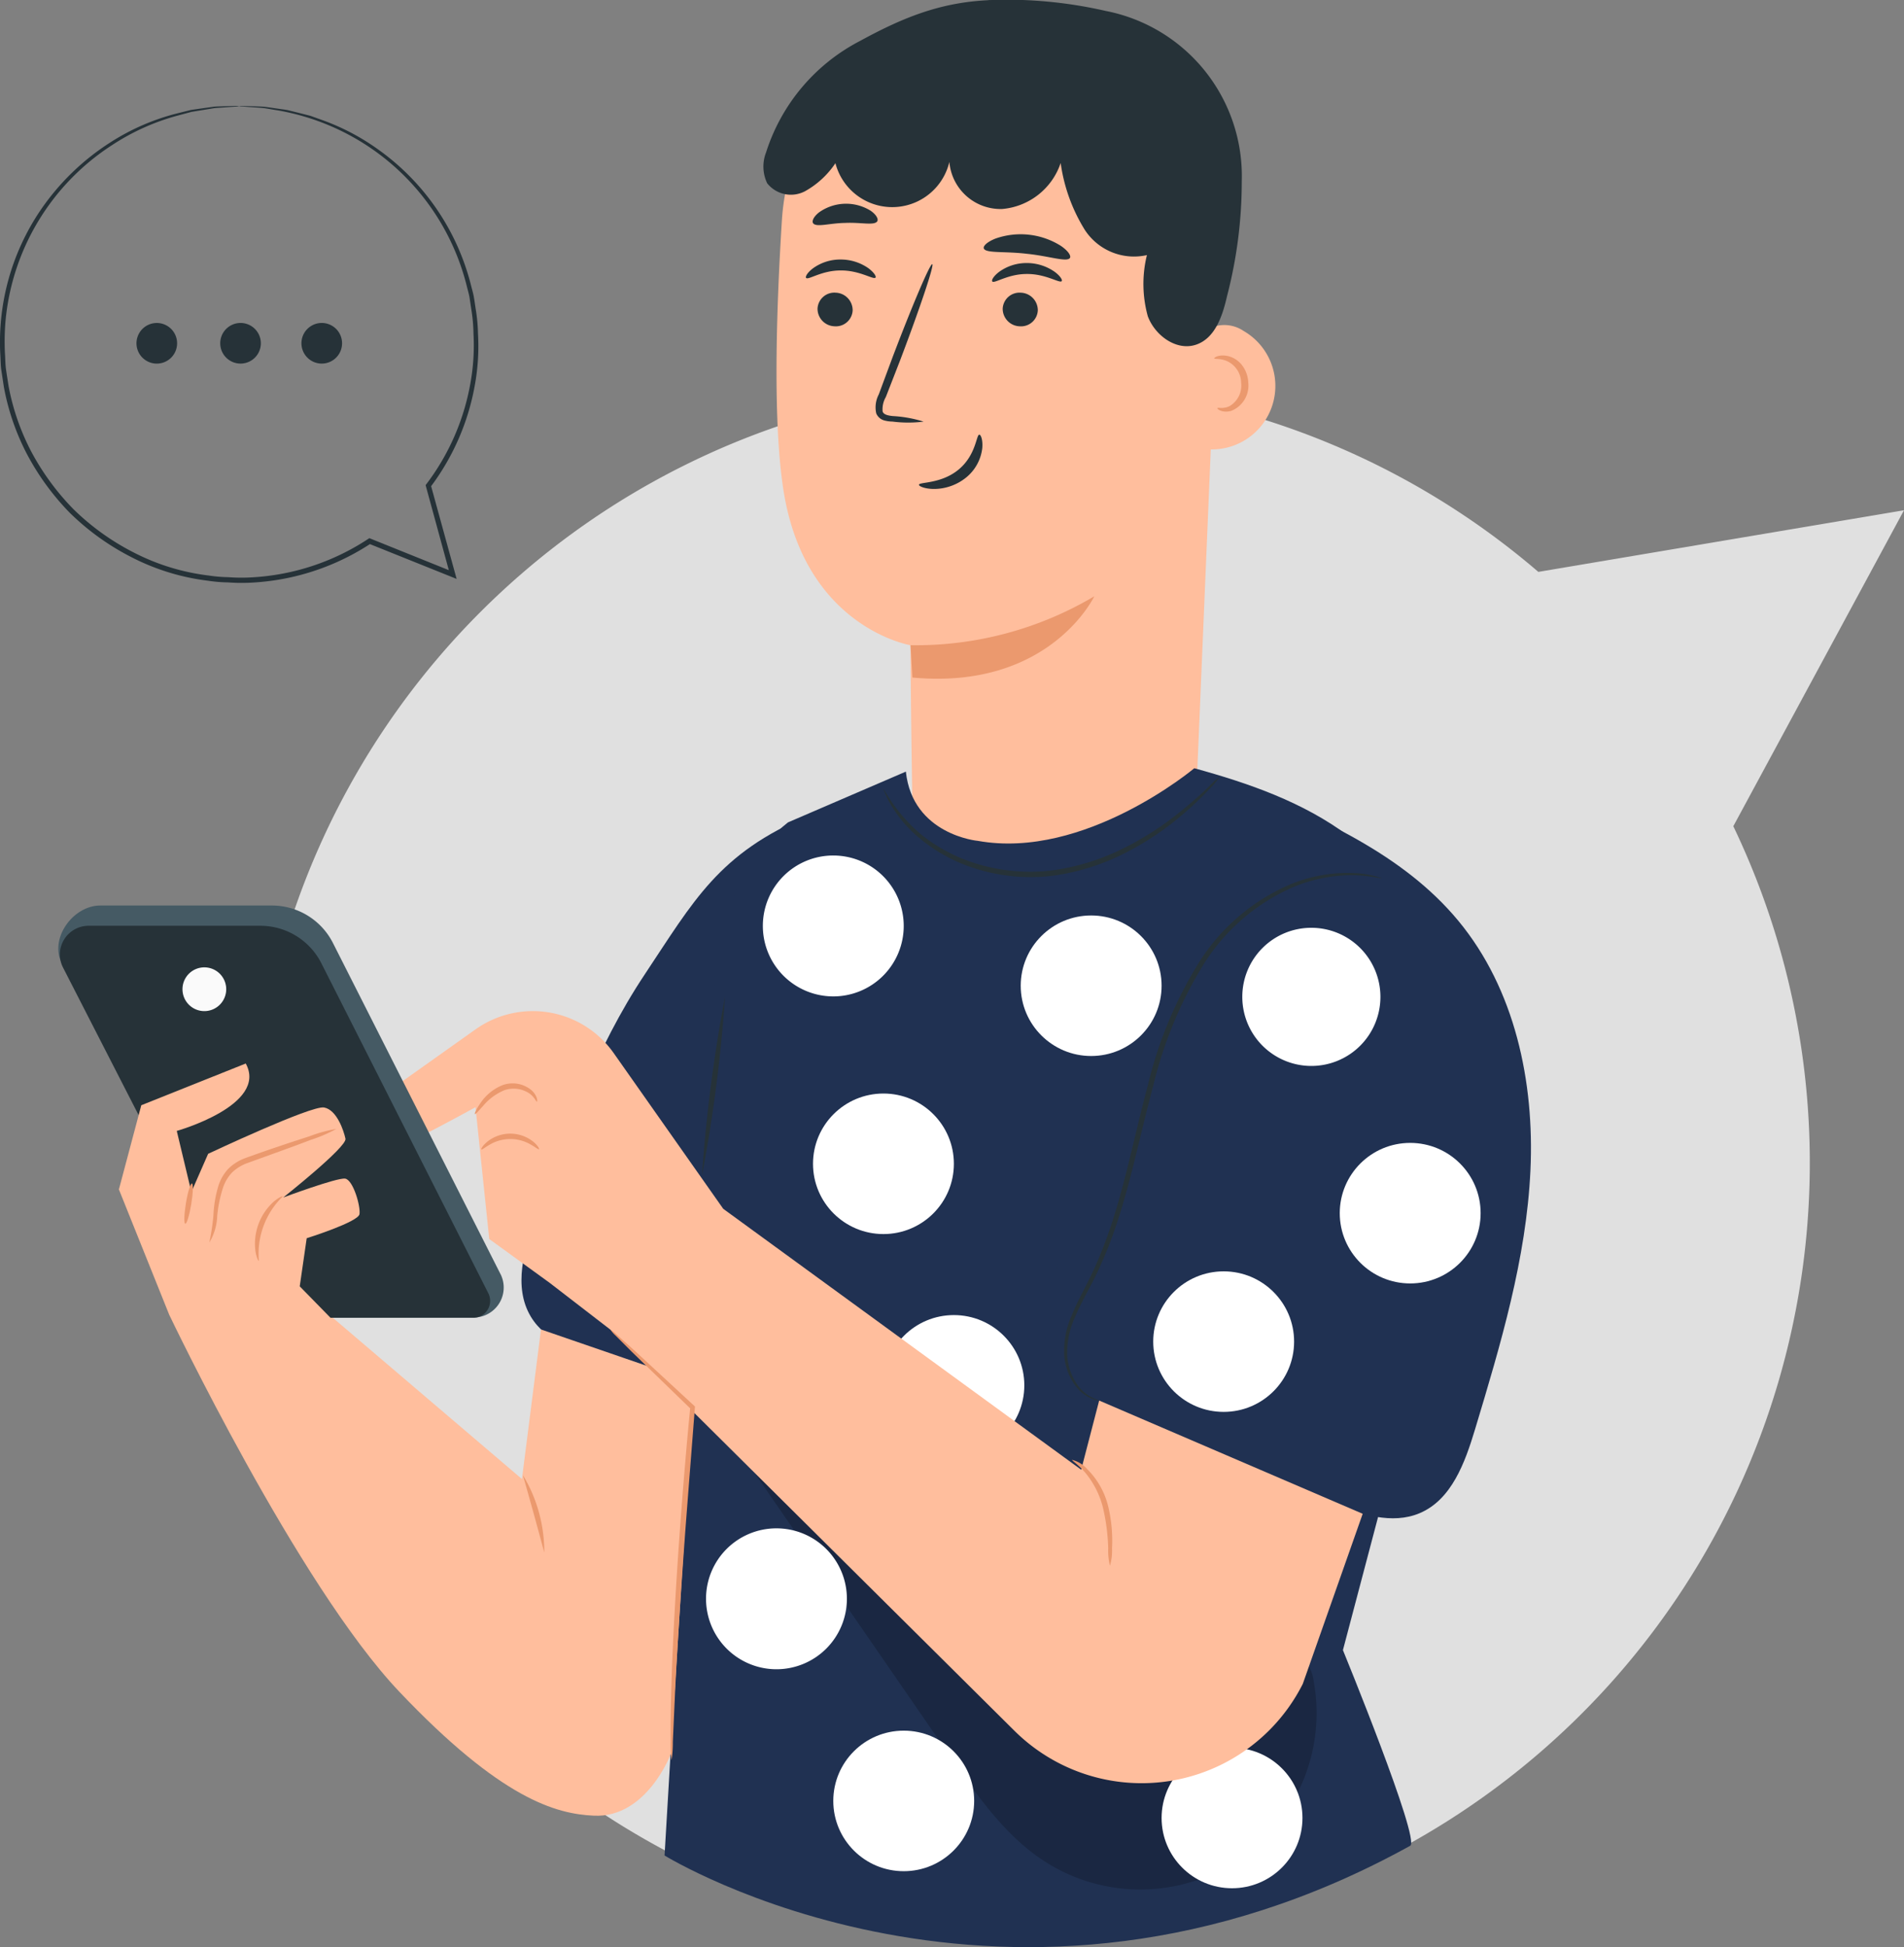 <svg xmlns="http://www.w3.org/2000/svg" width="150" height="153.376" viewBox="0 0 150 153.376">
  <rect x="0" y="0" width="150" height="153.376" fill="#808080" stroke="none"/>
  <g id="Character_2" data-name="Character 2" transform="translate(-64.994 -274.836)" style="isolation: isolate">
    <g id="Group_5734" data-name="Group 5734" transform="translate(64.994 274.836)">
      <path id="Path_14894" data-name="Path 14894" d="M219.386,321.822l-28.807,4.855a61.354,61.354,0,1,0,15.36,20.033Z" transform="translate(-69.386 -281.631)" fill="#e0e0e0"/>
      <g id="Group_5511" data-name="Group 5511" transform="translate(0 8.353)">
        <g id="Group_5507" data-name="Group 5507" transform="translate(10.752 17.087)">
          <g id="Group_5502" data-name="Group 5502" transform="translate(12.998 0)">
            <g id="Group_5501" data-name="Group 5501">
              <path id="Path_14895" data-name="Path 14895" d="M94.1,307.616a1.6,1.6,0,1,0,1.6-1.6A1.6,1.6,0,0,0,94.1,307.616Z" transform="translate(-94.102 -306.017)" fill="#263238"/>
            </g>
          </g>
          <g id="Group_5504" data-name="Group 5504" transform="translate(6.598 0)">
            <g id="Group_5503" data-name="Group 5503">
              <path id="Path_14896" data-name="Path 14896" d="M86.258,307.616a1.6,1.6,0,1,0,1.6-1.6A1.6,1.6,0,0,0,86.258,307.616Z" transform="translate(-86.258 -306.017)" fill="#263238"/>
            </g>
          </g>
          <g id="Group_5506" data-name="Group 5506">
            <g id="Group_5505" data-name="Group 5505">
              <path id="Path_14897" data-name="Path 14897" d="M78.386,306.817a1.6,1.6,0,1,0,2.185-.585A1.6,1.6,0,0,0,78.386,306.817Z" transform="translate(-78.171 -306.017)" fill="#263238"/>
            </g>
          </g>
        </g>
        <g id="Group_5510" data-name="Group 5510">
          <g id="Group_5509" data-name="Group 5509">
            <g id="Group_5508" data-name="Group 5508">
              <path id="Path_14898" data-name="Path 14898" d="M83.844,285.081a1.828,1.828,0,0,1-.322.038l-.946.069c-.207.017-.441.024-.7.051l-.831.137-.968.159L79,285.823a17.831,17.831,0,0,0-5.211,2.35,18.5,18.5,0,0,0-8.365,13.883,19.22,19.22,0,0,0-.04,2.514c.032.425.024.857.088,1.285s.133.858.2,1.292a18.456,18.456,0,0,0,1.761,5.1,19.729,19.729,0,0,0,3.344,4.578,19.317,19.317,0,0,0,4.8,3.439,17.444,17.444,0,0,0,5.848,1.788,11.524,11.524,0,0,0,1.559.132,14.089,14.089,0,0,0,1.576.028,18.674,18.674,0,0,0,3.156-.4,18.487,18.487,0,0,0,6.285-2.642l.093-.061.1.042,6.545,2.635-.277.246-1.911-7-.026-.1.06-.078a18.45,18.45,0,0,0,3.446-7.824,16.728,16.728,0,0,0,.265-4.018,12.885,12.885,0,0,0-.173-1.932q-.071-.474-.141-.942c-.056-.309-.149-.609-.221-.911a18.621,18.621,0,0,0-14.889-13.813c-.49-.072-.92-.168-1.3-.2l-.955-.064-.586-.046a.872.872,0,0,1-.2-.028.918.918,0,0,1,.2-.007l.587.013.963.032c.381.02.816.1,1.311.167.246.038.51.066.782.118l.851.211.929.236.979.351a17.9,17.9,0,0,1,4.348,2.293,18.724,18.724,0,0,1,7.306,10.65c.074.308.171.612.229.928s.1.636.148.957a13.16,13.16,0,0,1,.186,1.969,17.049,17.049,0,0,1-.255,4.1,18.79,18.79,0,0,1-3.495,8l.033-.173q.931,3.391,1.925,7l.11.4-.388-.156-6.548-2.628.2-.02a18.892,18.892,0,0,1-6.428,2.7,19.124,19.124,0,0,1-3.229.408,14.336,14.336,0,0,1-1.612-.029,11.819,11.819,0,0,1-1.6-.135,17.834,17.834,0,0,1-5.979-1.835,19.654,19.654,0,0,1-4.905-3.525,20.05,20.05,0,0,1-3.4-4.685,18.794,18.794,0,0,1-1.78-5.212l-.2-1.32c-.063-.436-.055-.877-.085-1.31a18.5,18.5,0,0,1,3.16-11.277,19.025,19.025,0,0,1,5.479-5.336,17.718,17.718,0,0,1,5.3-2.309l1.092-.272.978-.14.839-.117c.256-.022.491-.021.7-.031l.951-.027A1.791,1.791,0,0,1,83.844,285.081Z" transform="translate(-64.994 -285.074)" fill="#263238"/>
            </g>
          </g>
        </g>
      </g>
      <g id="Group_5733" data-name="Group 5733" transform="translate(4.595)">
        <g id="Group_5648" data-name="Group 5648" transform="translate(55.55)">
          <g id="Group_5633" data-name="Group 5633">
            <g id="Group_5632" data-name="Group 5632">
              <g id="Group_5631" data-name="Group 5631">
                <g id="Group_5614" data-name="Group 5614" transform="translate(1.026 3.555)">
                  <g id="Group_5613" data-name="Group 5613">
                    <g id="Group_5596" data-name="Group 5596">
                      <g id="Group_5595" data-name="Group 5595">
                        <g id="Group_5594" data-name="Group 5594">
                          <g id="Group_5523" data-name="Group 5523">
                            <g id="Group_5522" data-name="Group 5522">
                              <g id="Group_5521" data-name="Group 5521">
                                <g id="Group_5520" data-name="Group 5520">
                                  <g id="Group_5519" data-name="Group 5519">
                                    <g id="Group_5518" data-name="Group 5518">
                                      <g id="Group_5517" data-name="Group 5517">
                                        <g id="Group_5516" data-name="Group 5516">
                                          <path id="Path_14901" data-name="Path 14901" d="M171.744,284.322a3.8,3.8,0,0,1,3.4,3.847h0L172.991,339.4c-.082,6.05-11.087,13.2-17.581,13.068h0c-6.559-.138-4.63-7.08-4.725-12.835-.158-9.615-.155-13.225-.158-13.17,0,0-8.287-1.372-10-12.156-.853-5.363-.583-14.156-.13-21.343.409-6.469,4.706-14.407,11.169-13.725Z" transform="translate(-139.967 -279.194)" fill="#ffbe9d"/>
                                        </g>
                                      </g>
                                    </g>
                                  </g>
                                </g>
                              </g>
                            </g>
                          </g>
                          <g id="Group_5541" data-name="Group 5541" transform="translate(2.317 16.886)">
                            <g id="Group_5531" data-name="Group 5531" transform="translate(0.918 2.61)">
                              <g id="Group_5530" data-name="Group 5530">
                                <g id="Group_5529" data-name="Group 5529">
                                  <g id="Group_5528" data-name="Group 5528">
                                    <g id="Group_5527" data-name="Group 5527">
                                      <g id="Group_5526" data-name="Group 5526">
                                        <g id="Group_5525" data-name="Group 5525">
                                          <g id="Group_5524" data-name="Group 5524">
                                            <path id="Path_14902" data-name="Path 14902" d="M143.933,304.339a1.384,1.384,0,0,0,1.337,1.4,1.324,1.324,0,0,0,1.429-1.247,1.385,1.385,0,0,0-1.335-1.4A1.326,1.326,0,0,0,143.933,304.339Z" transform="translate(-143.932 -303.089)" fill="#263238"/>
                                          </g>
                                        </g>
                                      </g>
                                    </g>
                                  </g>
                                </g>
                              </g>
                            </g>
                            <g id="Group_5540" data-name="Group 5540">
                              <g id="Group_5539" data-name="Group 5539">
                                <g id="Group_5538" data-name="Group 5538">
                                  <g id="Group_5537" data-name="Group 5537">
                                    <g id="Group_5536" data-name="Group 5536">
                                      <g id="Group_5535" data-name="Group 5535">
                                        <g id="Group_5534" data-name="Group 5534">
                                          <g id="Group_5533" data-name="Group 5533">
                                            <g id="Group_5532" data-name="Group 5532">
                                              <path id="Path_14903" data-name="Path 14903" d="M142.829,301.344c.172.18,1.222-.595,2.715-.591,1.491-.018,2.586.747,2.747.565.08-.081-.1-.406-.572-.752a3.806,3.806,0,0,0-2.2-.676,3.659,3.659,0,0,0-2.161.7C142.9,300.937,142.744,301.263,142.829,301.344Z" transform="translate(-142.807 -299.89)" fill="#263238"/>
                                            </g>
                                          </g>
                                        </g>
                                      </g>
                                    </g>
                                  </g>
                                </g>
                              </g>
                            </g>
                          </g>
                          <g id="Group_5559" data-name="Group 5559" transform="translate(16.984 17.164)">
                            <g id="Group_5549" data-name="Group 5549" transform="translate(0.838 2.333)">
                              <g id="Group_5548" data-name="Group 5548">
                                <g id="Group_5547" data-name="Group 5547">
                                  <g id="Group_5546" data-name="Group 5546">
                                    <g id="Group_5545" data-name="Group 5545">
                                      <g id="Group_5544" data-name="Group 5544">
                                        <g id="Group_5543" data-name="Group 5543">
                                          <g id="Group_5542" data-name="Group 5542">
                                            <path id="Path_14904" data-name="Path 14904" d="M161.811,304.339a1.384,1.384,0,0,0,1.337,1.4,1.324,1.324,0,0,0,1.429-1.247,1.385,1.385,0,0,0-1.336-1.4A1.326,1.326,0,0,0,161.811,304.339Z" transform="translate(-161.81 -303.089)" fill="#263238"/>
                                          </g>
                                        </g>
                                      </g>
                                    </g>
                                  </g>
                                </g>
                              </g>
                            </g>
                            <g id="Group_5558" data-name="Group 5558">
                              <g id="Group_5557" data-name="Group 5557">
                                <g id="Group_5556" data-name="Group 5556">
                                  <g id="Group_5555" data-name="Group 5555">
                                    <g id="Group_5554" data-name="Group 5554">
                                      <g id="Group_5553" data-name="Group 5553">
                                        <g id="Group_5552" data-name="Group 5552">
                                          <g id="Group_5551" data-name="Group 5551">
                                            <g id="Group_5550" data-name="Group 5550">
                                              <path id="Path_14905" data-name="Path 14905" d="M160.805,301.684c.172.18,1.224-.595,2.715-.591,1.491-.017,2.586.748,2.748.566.079-.081-.094-.406-.573-.753a3.818,3.818,0,0,0-2.2-.676,3.668,3.668,0,0,0-2.161.7C160.878,301.278,160.721,301.6,160.805,301.684Z" transform="translate(-160.783 -300.23)" fill="#263238"/>
                                            </g>
                                          </g>
                                        </g>
                                      </g>
                                    </g>
                                  </g>
                                </g>
                              </g>
                            </g>
                          </g>
                          <g id="Group_5568" data-name="Group 5568" transform="translate(7.789 17.254)">
                            <g id="Group_5567" data-name="Group 5567">
                              <g id="Group_5566" data-name="Group 5566">
                                <g id="Group_5565" data-name="Group 5565">
                                  <g id="Group_5564" data-name="Group 5564">
                                    <g id="Group_5563" data-name="Group 5563">
                                      <g id="Group_5562" data-name="Group 5562">
                                        <g id="Group_5561" data-name="Group 5561">
                                          <g id="Group_5560" data-name="Group 5560">
                                            <path id="Path_14906" data-name="Path 14906" d="M153.315,312.741a9.941,9.941,0,0,0-2.423-.436c-.381-.039-.742-.115-.806-.375a1.933,1.933,0,0,1,.255-1.126l1.127-2.894c1.565-4.119,2.7-7.508,2.531-7.569s-1.571,3.229-3.135,7.349q-.565,1.524-1.079,2.91a2.191,2.191,0,0,0-.2,1.491.953.953,0,0,0,.626.556,2.568,2.568,0,0,0,.648.09A9.684,9.684,0,0,0,153.315,312.741Z" transform="translate(-149.514 -300.341)" fill="#263238"/>
                                          </g>
                                        </g>
                                      </g>
                                    </g>
                                  </g>
                                </g>
                              </g>
                            </g>
                          </g>
                          <g id="Group_5576" data-name="Group 5576" transform="translate(10.56 43.413)">
                            <g id="Group_5575" data-name="Group 5575">
                              <g id="Group_5574" data-name="Group 5574">
                                <g id="Group_5573" data-name="Group 5573">
                                  <g id="Group_5572" data-name="Group 5572">
                                    <g id="Group_5571" data-name="Group 5571">
                                      <g id="Group_5570" data-name="Group 5570">
                                        <g id="Group_5569" data-name="Group 5569">
                                          <path id="Path_14907" data-name="Path 14907" d="M152.91,336.255a27.566,27.566,0,0,0,14.48-3.853s-3.513,7.408-14.334,6.4Z" transform="translate(-152.91 -332.402)" fill="#eb996e"/>
                                        </g>
                                      </g>
                                    </g>
                                  </g>
                                </g>
                              </g>
                            </g>
                          </g>
                          <g id="Group_5593" data-name="Group 5593" transform="translate(11.226 30.684)">
                            <g id="Group_5592" data-name="Group 5592">
                              <g id="Group_5591" data-name="Group 5591">
                                <g id="Group_5590" data-name="Group 5590">
                                  <g id="Group_5589" data-name="Group 5589">
                                    <g id="Group_5588" data-name="Group 5588">
                                      <g id="Group_5587" data-name="Group 5587">
                                        <g id="Group_5586" data-name="Group 5586">
                                          <g id="Group_5585" data-name="Group 5585">
                                            <path id="Path_14909" data-name="Path 14909" d="M158.482,316.8c-.242-.014-.246,1.6-1.632,2.748s-3.11.968-3.123,1.194c-.022.1.385.314,1.114.334a4.043,4.043,0,0,0,2.607-.906,3.5,3.5,0,0,0,1.265-2.3C158.773,317.192,158.593,316.792,158.482,316.8Z" transform="translate(-153.726 -316.801)" fill="#263238"/>
                                          </g>
                                        </g>
                                      </g>
                                    </g>
                                  </g>
                                </g>
                              </g>
                            </g>
                          </g>
                        </g>
                      </g>
                    </g>
                    <g id="Group_5604" data-name="Group 5604" transform="translate(16.327 14.897)">
                      <g id="Group_5603" data-name="Group 5603">
                        <g id="Group_5602" data-name="Group 5602">
                          <g id="Group_5601" data-name="Group 5601">
                            <g id="Group_5600" data-name="Group 5600">
                              <g id="Group_5599" data-name="Group 5599">
                                <g id="Group_5598" data-name="Group 5598">
                                  <g id="Group_5597" data-name="Group 5597">
                                    <path id="Path_14910" data-name="Path 14910" d="M159.985,298.567c.148.4,1.638.213,3.388.423,1.755.175,3.167.687,3.4.324.1-.174-.143-.554-.713-.946a5.951,5.951,0,0,0-5.17-.57C160.246,298.057,159.922,298.375,159.985,298.567Z" transform="translate(-159.978 -297.452)" fill="#263238"/>
                                  </g>
                                </g>
                              </g>
                            </g>
                          </g>
                        </g>
                      </g>
                    </g>
                    <g id="Group_5612" data-name="Group 5612" transform="translate(2.85 12.492)">
                      <g id="Group_5611" data-name="Group 5611">
                        <g id="Group_5610" data-name="Group 5610">
                          <g id="Group_5609" data-name="Group 5609">
                            <g id="Group_5608" data-name="Group 5608">
                              <g id="Group_5607" data-name="Group 5607">
                                <g id="Group_5606" data-name="Group 5606">
                                  <g id="Group_5605" data-name="Group 5605">
                                    <path id="Path_14911" data-name="Path 14911" d="M143.5,296.045c.262.338,1.29-.013,2.526-.029,1.235-.06,2.283.227,2.524-.126.105-.171-.06-.51-.516-.831a3.669,3.669,0,0,0-4.069.126C143.526,295.532,143.382,295.88,143.5,296.045Z" transform="translate(-143.46 -294.504)" fill="#263238"/>
                                  </g>
                                </g>
                              </g>
                            </g>
                          </g>
                        </g>
                      </g>
                    </g>
                  </g>
                </g>
                <g id="Group_5619" data-name="Group 5619" transform="translate(34.676 25.593)">
                  <g id="Group_5618" data-name="Group 5618">
                    <g id="Group_5617" data-name="Group 5617">
                      <g id="Group_5616" data-name="Group 5616">
                        <g id="Group_5615" data-name="Group 5615">
                          <path id="Path_14912" data-name="Path 14912" d="M181.542,306.544a2.716,2.716,0,0,1,2.827.141,5,5,0,0,1-3.159,9.284" transform="translate(-181.21 -306.205)" fill="#ffbe9d"/>
                        </g>
                      </g>
                    </g>
                  </g>
                </g>
                <g id="Group_5624" data-name="Group 5624">
                  <g id="Group_5623" data-name="Group 5623">
                    <g id="Group_5622" data-name="Group 5622">
                      <g id="Group_5621" data-name="Group 5621">
                        <g id="Group_5620" data-name="Group 5620">
                          <path id="Path_14913" data-name="Path 14913" d="M156.719,274.84c-3.94.131-6.929,1.326-10.387,3.214a15,15,0,0,0-7.416,8.788,3.062,3.062,0,0,0,.087,2.429,2.387,2.387,0,0,0,2.965.637,6.945,6.945,0,0,0,2.412-2.218,4.625,4.625,0,0,0,8.977-.1,4.049,4.049,0,0,0,4.168,3.708,5.343,5.343,0,0,0,4.6-3.623,13.464,13.464,0,0,0,1.9,5.265,4.625,4.625,0,0,0,4.895,1.989,9.53,9.53,0,0,0,.071,4.822c.572,1.524,2.269,2.758,3.812,2.23,1.5-.513,2.079-2.283,2.43-3.823a35.9,35.9,0,0,0,1.159-9.039A13.254,13.254,0,0,0,165.686,275.7a35.15,35.15,0,0,0-9.41-.854" transform="translate(-138.709 -274.836)" fill="#263238"/>
                        </g>
                      </g>
                    </g>
                  </g>
                </g>
                <g id="Group_5630" data-name="Group 5630" transform="translate(35.516 27.998)">
                  <g id="Group_5629" data-name="Group 5629">
                    <g id="Group_5628" data-name="Group 5628">
                      <g id="Group_5627" data-name="Group 5627">
                        <g id="Group_5626" data-name="Group 5626">
                          <g id="Group_5625" data-name="Group 5625">
                            <path id="Path_14914" data-name="Path 14914" d="M182.487,313.3c.03-.077.42.092.942-.147a1.876,1.876,0,0,0,.928-1.842,1.9,1.9,0,0,0-1.154-1.73c-.541-.221-.939-.113-.961-.2-.038-.053.367-.339,1.081-.18a1.991,1.991,0,0,1,1.057.658,2.4,2.4,0,0,1,.537,1.42,2.142,2.142,0,0,1-1.354,2.243C182.827,313.713,182.429,313.339,182.487,313.3Z" transform="translate(-182.239 -309.152)" fill="#eb996e"/>
                          </g>
                        </g>
                      </g>
                    </g>
                  </g>
                </g>
              </g>
            </g>
          </g>
        </g>
        <g id="Group_5732" data-name="Group 5732" transform="translate(0 60.516)">
          <g id="Group_5650" data-name="Group 5650" transform="translate(36.487 3.179)">
            <g id="Group_5649" data-name="Group 5649">
              <path id="Path_14919" data-name="Path 14919" d="M152.418,365.4c-2.36-7.235-8.134-14.6-14.477-11.946-7.06,2.958-9.022,6.708-12.891,12.518s-6.242,12.461-8.578,19.036c-.914,2.572-1.795,5.555-.394,7.9,1.209,2.02,3.7,2.82,5.976,3.426q8.819,2.346,17.8,4.016c2.4.446,5.032.821,7.154-.383,2.7-1.529,3.517-4.952,4.079-7.994L157,359.95" transform="translate(-115.346 -352.904)" fill="#203152"/>
            </g>
          </g>
          <g id="Group_5658" data-name="Group 5658" transform="translate(47.759)">
            <g id="Group_5654" data-name="Group 5654">
              <g id="Group_5653" data-name="Group 5653">
                <g id="Group_5652" data-name="Group 5652">
                  <g id="Group_5651" data-name="Group 5651">
                    <path id="Path_14920" data-name="Path 14920" d="M148.172,349.269l-9.287,4c-4.694,3.7-6.021,10.027-5.861,15.989l-3.862,65.385s27.088,16.743,58.743-.766c.825-.456-5.3-15.411-5.3-15.411l8.622-32.65c.664-4.695,1.07-14.428-.155-19.047-3.143-11.849-11.546-15.393-20.177-17.766,0,0-8.635,7.245-17.058,5.719C153.836,354.726,148.7,354.248,148.172,349.269Z" transform="translate(-129.161 -349.007)" fill="#203152"/>
                  </g>
                </g>
              </g>
            </g>
            <g id="Group_5657" data-name="Group 5657" transform="translate(6.538 52.443)" opacity="0.2">
              <g id="Group_5656" data-name="Group 5656">
                <g id="Group_5655" data-name="Group 5655">
                  <path id="Path_14921" data-name="Path 14921" d="M137.174,415.538l16.074,23.292c2.1,3.036,4.273,6.154,7.381,8.139a13.893,13.893,0,0,0,21.16-14.14,3.346,3.346,0,0,0-.714-1.738,2.722,2.722,0,0,0-2.746-.525,14.769,14.769,0,0,0-2.627,1.314c-5.047,2.679-11.457,1.239-16.192-1.958s-8.21-7.888-11.835-12.3c-1.341-1.633-2.8-3.305-4.788-4.035s-4.617-.133-5.457,1.806" transform="translate(-137.174 -413.283)"/>
                </g>
              </g>
            </g>
          </g>
          <g id="Group_5660" data-name="Group 5660" transform="translate(75.819 11.593)">
            <g id="Group_5659" data-name="Group 5659">
              <ellipse id="Ellipse_674" data-name="Ellipse 674" cx="5.549" cy="5.535" rx="5.549" ry="5.535" fill="#fff"/>
            </g>
          </g>
          <g id="Group_5662" data-name="Group 5662" transform="translate(55.504 6.87)">
            <g id="Group_5661" data-name="Group 5661">
              <path id="Path_14922" data-name="Path 14922" d="M138.653,362.962a5.549,5.549,0,1,0,5.549-5.535A5.542,5.542,0,0,0,138.653,362.962Z" transform="translate(-138.653 -357.427)" fill="#fff"/>
            </g>
          </g>
          <g id="Group_5664" data-name="Group 5664" transform="translate(51.027 59.868)">
            <g id="Group_5663" data-name="Group 5663">
              <path id="Path_14923" data-name="Path 14923" d="M133.166,427.918a5.549,5.549,0,1,0,5.549-5.534A5.542,5.542,0,0,0,133.166,427.918Z" transform="translate(-133.166 -422.384)" fill="#fff"/>
            </g>
          </g>
          <g id="Group_5666" data-name="Group 5666" transform="translate(61.053 75.803)">
            <g id="Group_5665" data-name="Group 5665">
              <ellipse id="Ellipse_675" data-name="Ellipse 675" cx="5.549" cy="5.535" rx="5.549" ry="5.535" fill="#fff"/>
            </g>
          </g>
          <g id="Group_5668" data-name="Group 5668" transform="translate(86.917 77.146)">
            <g id="Group_5667" data-name="Group 5667">
              <ellipse id="Ellipse_676" data-name="Ellipse 676" cx="5.549" cy="5.535" rx="5.549" ry="5.535" fill="#fff"/>
            </g>
          </g>
          <g id="Group_5670" data-name="Group 5670" transform="translate(65.004 43.069)">
            <g id="Group_5669" data-name="Group 5669" transform="translate(0)">
              <ellipse id="Ellipse_677" data-name="Ellipse 677" cx="5.549" cy="5.535" rx="5.549" ry="5.535" fill="#fff"/>
            </g>
          </g>
          <g id="Group_5672" data-name="Group 5672" transform="translate(59.455 25.618)">
            <g id="Group_5671" data-name="Group 5671">
              <ellipse id="Ellipse_678" data-name="Ellipse 678" cx="5.549" cy="5.535" rx="5.549" ry="5.535" fill="#fff"/>
            </g>
          </g>
          <g id="Group_5675" data-name="Group 5675" transform="translate(65.001 0.654)">
            <g id="Group_5674" data-name="Group 5674">
              <g id="Group_5673" data-name="Group 5673">
                <path id="Path_14924" data-name="Path 14924" d="M150.3,350.761a13.15,13.15,0,0,0,2.86,3.52,12.936,12.936,0,0,0,4.3,2.334,14.4,14.4,0,0,0,5.95.605,17.965,17.965,0,0,0,5.758-1.744,23.825,23.825,0,0,0,4.185-2.64,33.384,33.384,0,0,0,2.535-2.193,7.7,7.7,0,0,1,.912-.834,6.061,6.061,0,0,1-.795.95,25.024,25.024,0,0,1-2.466,2.311,22.5,22.5,0,0,1-4.2,2.757,17.807,17.807,0,0,1-5.883,1.815,14.418,14.418,0,0,1-6.121-.655,12.778,12.778,0,0,1-4.377-2.478,9.962,9.962,0,0,1-2.154-2.617,6.335,6.335,0,0,1-.4-.828A.934.934,0,0,1,150.3,350.761Z" transform="translate(-150.294 -349.809)" fill="#263238"/>
              </g>
            </g>
          </g>
          <g id="Group_5699" data-name="Group 5699" transform="translate(24.844 1.229)">
            <g id="Group_5677" data-name="Group 5677" transform="translate(52.77)">
              <g id="Group_5676" data-name="Group 5676">
                <path id="Path_14925" data-name="Path 14925" d="M181.1,350.513c6.345,2.653,12.949,5.492,17.331,10.782,4.455,5.378,6.007,12.684,5.683,19.652s-2.353,13.73-4.367,20.411c-.787,2.613-1.845,5.538-4.363,6.6-2.173.917-4.653.095-6.851-.761q-8.5-3.308-16.737-7.258c-2.2-1.055-4.545-2.307-5.542-4.528-1.268-2.823.1-6.068,1.45-8.853l14.217-29.314" transform="translate(-165.752 -350.513)" fill="#203152"/>
              </g>
            </g>
            <g id="Group_5679" data-name="Group 5679" transform="translate(76.109 28.278)">
              <g id="Group_5678" data-name="Group 5678">
                <ellipse id="Ellipse_679" data-name="Ellipse 679" cx="5.549" cy="5.535" rx="5.549" ry="5.535" fill="#fff"/>
              </g>
            </g>
            <g id="Group_5681" data-name="Group 5681" transform="translate(61.414 38.396)">
              <g id="Group_5680" data-name="Group 5680">
                <ellipse id="Ellipse_680" data-name="Ellipse 680" cx="5.549" cy="5.535" rx="5.549" ry="5.535" fill="#fff"/>
              </g>
            </g>
            <g id="Group_5683" data-name="Group 5683" transform="translate(68.431 11.335)">
              <g id="Group_5682" data-name="Group 5682">
                <path id="Path_14926" data-name="Path 14926" d="M184.946,369.833a5.441,5.441,0,1,0,5.441-5.427A5.434,5.434,0,0,0,184.946,369.833Z" transform="translate(-184.946 -364.406)" fill="#fff"/>
              </g>
            </g>
            <g id="Group_5695" data-name="Group 5695" transform="translate(0 17.897)">
              <g id="Group_5685" data-name="Group 5685">
                <g id="Group_5684" data-name="Group 5684">
                  <path id="Path_14927" data-name="Path 14927" d="M158.23,403.124l-1.416,5.449-28.2-20.551-8.634-12.271a7.781,7.781,0,0,0-4.876-3.158h0a7.8,7.8,0,0,0-6,1.292l-8.033,5.7s.216,4.327,2.169,3.461,5.856-3.028,5.856-3.028l1.084,10.383,4.771,3.461,4.771,3.677,31.836,31.6a14.218,14.218,0,0,0,22.715-3.7l4.718-13.395Z" transform="translate(-101.075 -372.449)" fill="#ffbe9d"/>
                </g>
              </g>
              <g id="Group_5688" data-name="Group 5688" transform="translate(55.027 35.342)">
                <g id="Group_5687" data-name="Group 5687">
                  <g id="Group_5686" data-name="Group 5686">
                    <path id="Path_14928" data-name="Path 14928" d="M168.521,415.771a2.35,2.35,0,0,1,1.184.729,6.194,6.194,0,0,1,1.649,2.92,11.569,11.569,0,0,1,.306,3.323,4.148,4.148,0,0,1-.164,1.367,4.868,4.868,0,0,1-.136-1.365,15.965,15.965,0,0,0-.416-3.216,6.939,6.939,0,0,0-1.454-2.82C168.943,416.093,168.485,415.831,168.521,415.771Z" transform="translate(-168.519 -415.765)" fill="#eb996e"/>
                  </g>
                </g>
              </g>
              <g id="Group_5691" data-name="Group 5691" transform="translate(7.967 5.695)">
                <g id="Group_5690" data-name="Group 5690">
                  <g id="Group_5689" data-name="Group 5689">
                    <path id="Path_14929" data-name="Path 14929" d="M110.848,381.841c-.046-.03.091-.362.423-.842a3.794,3.794,0,0,1,1.79-1.447,2.323,2.323,0,0,1,2.273.437c.462.444.445.881.4.875-.069.024-.164-.336-.594-.644a2.234,2.234,0,0,0-1.943-.266,4.351,4.351,0,0,0-1.694,1.233C111.127,381.6,110.9,381.876,110.848,381.841Z" transform="translate(-110.839 -379.428)" fill="#eb996e"/>
                  </g>
                </g>
              </g>
              <g id="Group_5694" data-name="Group 5694" transform="translate(8.481 9.652)">
                <g id="Group_5693" data-name="Group 5693">
                  <g id="Group_5692" data-name="Group 5692">
                    <path id="Path_14930" data-name="Path 14930" d="M116.011,385.505c-.048.043-.262-.151-.649-.366a3.19,3.19,0,0,0-3.241.013c-.385.218-.6.414-.645.37s.1-.308.476-.619a2.9,2.9,0,0,1,3.578-.014C115.913,385.2,116.052,385.473,116.011,385.505Z" transform="translate(-111.469 -384.279)" fill="#eb996e"/>
                  </g>
                </g>
              </g>
            </g>
            <g id="Group_5698" data-name="Group 5698" transform="translate(54.383 7.02)">
              <g id="Group_5697" data-name="Group 5697">
                <g id="Group_5696" data-name="Group 5696">
                  <path id="Path_14931" data-name="Path 14931" d="M170.5,400.669a1.6,1.6,0,0,1-.542-.13,3.013,3.013,0,0,1-1.274-.964,4.639,4.639,0,0,1-.927-2.354,6.83,6.83,0,0,1,.6-3.3c.463-1.158,1.158-2.322,1.749-3.628a35.354,35.354,0,0,0,1.614-4.3c.966-3.094,1.663-6.6,2.639-10.238a32.529,32.529,0,0,1,4.118-9.77,15.911,15.911,0,0,1,6.479-5.7,11.725,11.725,0,0,1,5.706-1.158,7.438,7.438,0,0,1,2.1.4c-.011.052-.746-.185-2.112-.234a11.964,11.964,0,0,0-5.57,1.264,15.805,15.805,0,0,0-6.282,5.642,32.768,32.768,0,0,0-4.034,9.664c-.97,3.613-1.68,7.129-2.675,10.243a34.7,34.7,0,0,1-1.669,4.329c-.616,1.322-1.323,2.472-1.791,3.595a6.677,6.677,0,0,0-.64,3.158,4.541,4.541,0,0,0,.822,2.277,3.088,3.088,0,0,0,1.175.986C170.315,400.615,170.506,400.644,170.5,400.669Z" transform="translate(-167.729 -359.117)" fill="#263238"/>
                </g>
              </g>
            </g>
          </g>
          <g id="Group_5702" data-name="Group 5702" transform="translate(50.683 17.991)">
            <g id="Group_5701" data-name="Group 5701">
              <g id="Group_5700" data-name="Group 5700">
                <path id="Path_14932" data-name="Path 14932" d="M132.768,385.151a119.056,119.056,0,0,1,1.818-14.094,118.995,118.995,0,0,1-1.818,14.094Z" transform="translate(-132.744 -371.057)" fill="#263238"/>
              </g>
            </g>
          </g>
          <g id="Group_5728" data-name="Group 5728" transform="translate(0 10.81)">
            <g id="Group_5708" data-name="Group 5708" transform="translate(8.737 29.862)">
              <g id="Group_5704" data-name="Group 5704">
                <g id="Group_5703" data-name="Group 5703">
                  <path id="Path_14933" data-name="Path 14933" d="M110.622,402.386l-1.5,11.781L91.16,398.856l-9.826,2.373s10.131,21.272,18.134,29.7,12.319,9.624,15.339,9.756c4.152.182,6.05-4.874,6.05-4.874l1.809-29.282Z" transform="translate(-81.334 -398.856)" fill="#ffbe9d"/>
                </g>
              </g>
              <g id="Group_5707" data-name="Group 5707" transform="translate(27.845 14.996)">
                <g id="Group_5706" data-name="Group 5706">
                  <g id="Group_5705" data-name="Group 5705">
                    <path id="Path_14934" data-name="Path 14934" d="M115.477,417.237a11.659,11.659,0,0,1,1.686,6.1,380.878,380.878,0,0,0-1.686-6.1Z" transform="translate(-115.462 -417.235)" fill="#eb996e"/>
                  </g>
                </g>
              </g>
            </g>
            <g id="Group_5713" data-name="Group 5713">
              <g id="Group_5710" data-name="Group 5710">
                <g id="Group_5709" data-name="Group 5709">
                  <path id="Path_14935" data-name="Path 14935" d="M87.452,362.256H73.929c-2.045,0-3.872,2.372-3.137,4.31l13.6,26.488a3.079,3.079,0,0,0,2.74,1.673l16.486-.035a2.361,2.361,0,0,0,1.8-3.49L92.292,365.269A5.388,5.388,0,0,0,87.452,362.256Z" transform="translate(-70.626 -362.256)" fill="#455a64"/>
                </g>
              </g>
              <g id="Group_5712" data-name="Group 5712" transform="translate(0.119 1.595)">
                <g id="Group_5711" data-name="Group 5711">
                  <path id="Path_14936" data-name="Path 14936" d="M86.566,364.211H73.043a2.262,2.262,0,0,0-2.019,3.291L84.3,393.415a3.077,3.077,0,0,0,2.739,1.673h16.3a1.331,1.331,0,0,0,1.191-1.93L91.406,367.224A5.389,5.389,0,0,0,86.566,364.211Z" transform="translate(-70.772 -364.211)" fill="#263238"/>
                </g>
              </g>
            </g>
            <g id="Group_5725" data-name="Group 5725" transform="translate(4.772 12.443)">
              <g id="Group_5715" data-name="Group 5715">
                <g id="Group_5714" data-name="Group 5714">
                  <path id="Path_14937" data-name="Path 14937" d="M86.469,377.507l-8.23,3.288-1.764,6.631,3.964,9.872,14.543,2.115-4.26-4.353.548-3.79s4.057-1.273,4.158-1.894-.5-2.7-1.126-2.8-4.878,1.484-4.878,1.484,5.037-3.987,4.9-4.628-.682-2.279-1.687-2.46-9.132,3.649-9.132,3.649l-1.32,3.008-1.151-4.811S88.253,380.791,86.469,377.507Z" transform="translate(-76.475 -377.507)" fill="#ffbe9d"/>
                </g>
              </g>
              <g id="Group_5718" data-name="Group 5718" transform="translate(10.715 10.464)">
                <g id="Group_5717" data-name="Group 5717">
                  <g id="Group_5716" data-name="Group 5716">
                    <path id="Path_14938" data-name="Path 14938" d="M89.922,395.416c-.049.015-.2-.286-.279-.82a4.47,4.47,0,0,1,1.412-3.814c.406-.357.717-.485.745-.441a6.3,6.3,0,0,0-1.878,5.076Z" transform="translate(-89.608 -390.332)" fill="#eb996e"/>
                  </g>
                </g>
              </g>
              <g id="Group_5721" data-name="Group 5721" transform="translate(7.113 5.143)">
                <g id="Group_5720" data-name="Group 5720">
                  <g id="Group_5719" data-name="Group 5719">
                    <path id="Path_14939" data-name="Path 14939" d="M85.2,392.778a17.876,17.876,0,0,0,.326-2.156,9.412,9.412,0,0,1,.414-2.388,3.548,3.548,0,0,1,.758-1.274,3.759,3.759,0,0,1,1.345-.845c1.968-.714,3.74-1.292,5.038-1.711a11.316,11.316,0,0,1,2.125-.585,11.333,11.333,0,0,1-2.026.869c-1.264.489-3.047,1.121-4.978,1.821a3.432,3.432,0,0,0-1.205.742,3.229,3.229,0,0,0-.689,1.12,10.369,10.369,0,0,0-.482,2.287A4.392,4.392,0,0,1,85.2,392.778Z" transform="translate(-85.192 -383.81)" fill="#eb996e"/>
                  </g>
                </g>
              </g>
              <g id="Group_5724" data-name="Group 5724" transform="translate(5.156 9.448)">
                <g id="Group_5723" data-name="Group 5723">
                  <g id="Group_5722" data-name="Group 5722">
                    <path id="Path_14940" data-name="Path 14940" d="M82.868,392.262c-.116-.019-.092-.745.052-1.622s.357-1.573.472-1.553.093.745-.052,1.623S82.984,392.282,82.868,392.262Z" transform="translate(-82.795 -389.087)" fill="#eb996e"/>
                  </g>
                </g>
              </g>
            </g>
            <g id="Group_5727" data-name="Group 5727" transform="translate(9.781 4.87)">
              <g id="Group_5726" data-name="Group 5726">
                <path id="Path_14941" data-name="Path 14941" d="M82.614,369.948a1.723,1.723,0,1,0,1.723-1.723A1.722,1.722,0,0,0,82.614,369.948Z" transform="translate(-82.614 -368.225)" fill="#fafafa"/>
              </g>
            </g>
          </g>
          <g id="Group_5731" data-name="Group 5731" transform="translate(43.494 44.216)">
            <g id="Group_5730" data-name="Group 5730">
              <g id="Group_5729" data-name="Group 5729">
                <path id="Path_14942" data-name="Path 14942" d="M123.935,403.2a2.782,2.782,0,0,1,.5.4l1.349,1.207,4.748,4.389.064.059-.007.091c-.214,2.747-.466,5.978-.734,9.433-.373,5.061-.664,9.646-.827,12.966-.072,1.607-.131,2.934-.176,3.933a9.355,9.355,0,0,1-.1,1.443,9.411,9.411,0,0,1-.069-1.446c-.012-.931-.006-2.278.042-3.942.086-3.328.33-7.92.7-12.985.255-3.468.533-6.709.8-9.435l.056.148-4.644-4.5-1.279-1.279A2.786,2.786,0,0,1,123.935,403.2Z" transform="translate(-123.934 -403.2)" fill="#eb996e"/>
              </g>
            </g>
          </g>
        </g>
      </g>
    </g>
  </g>
</svg>
